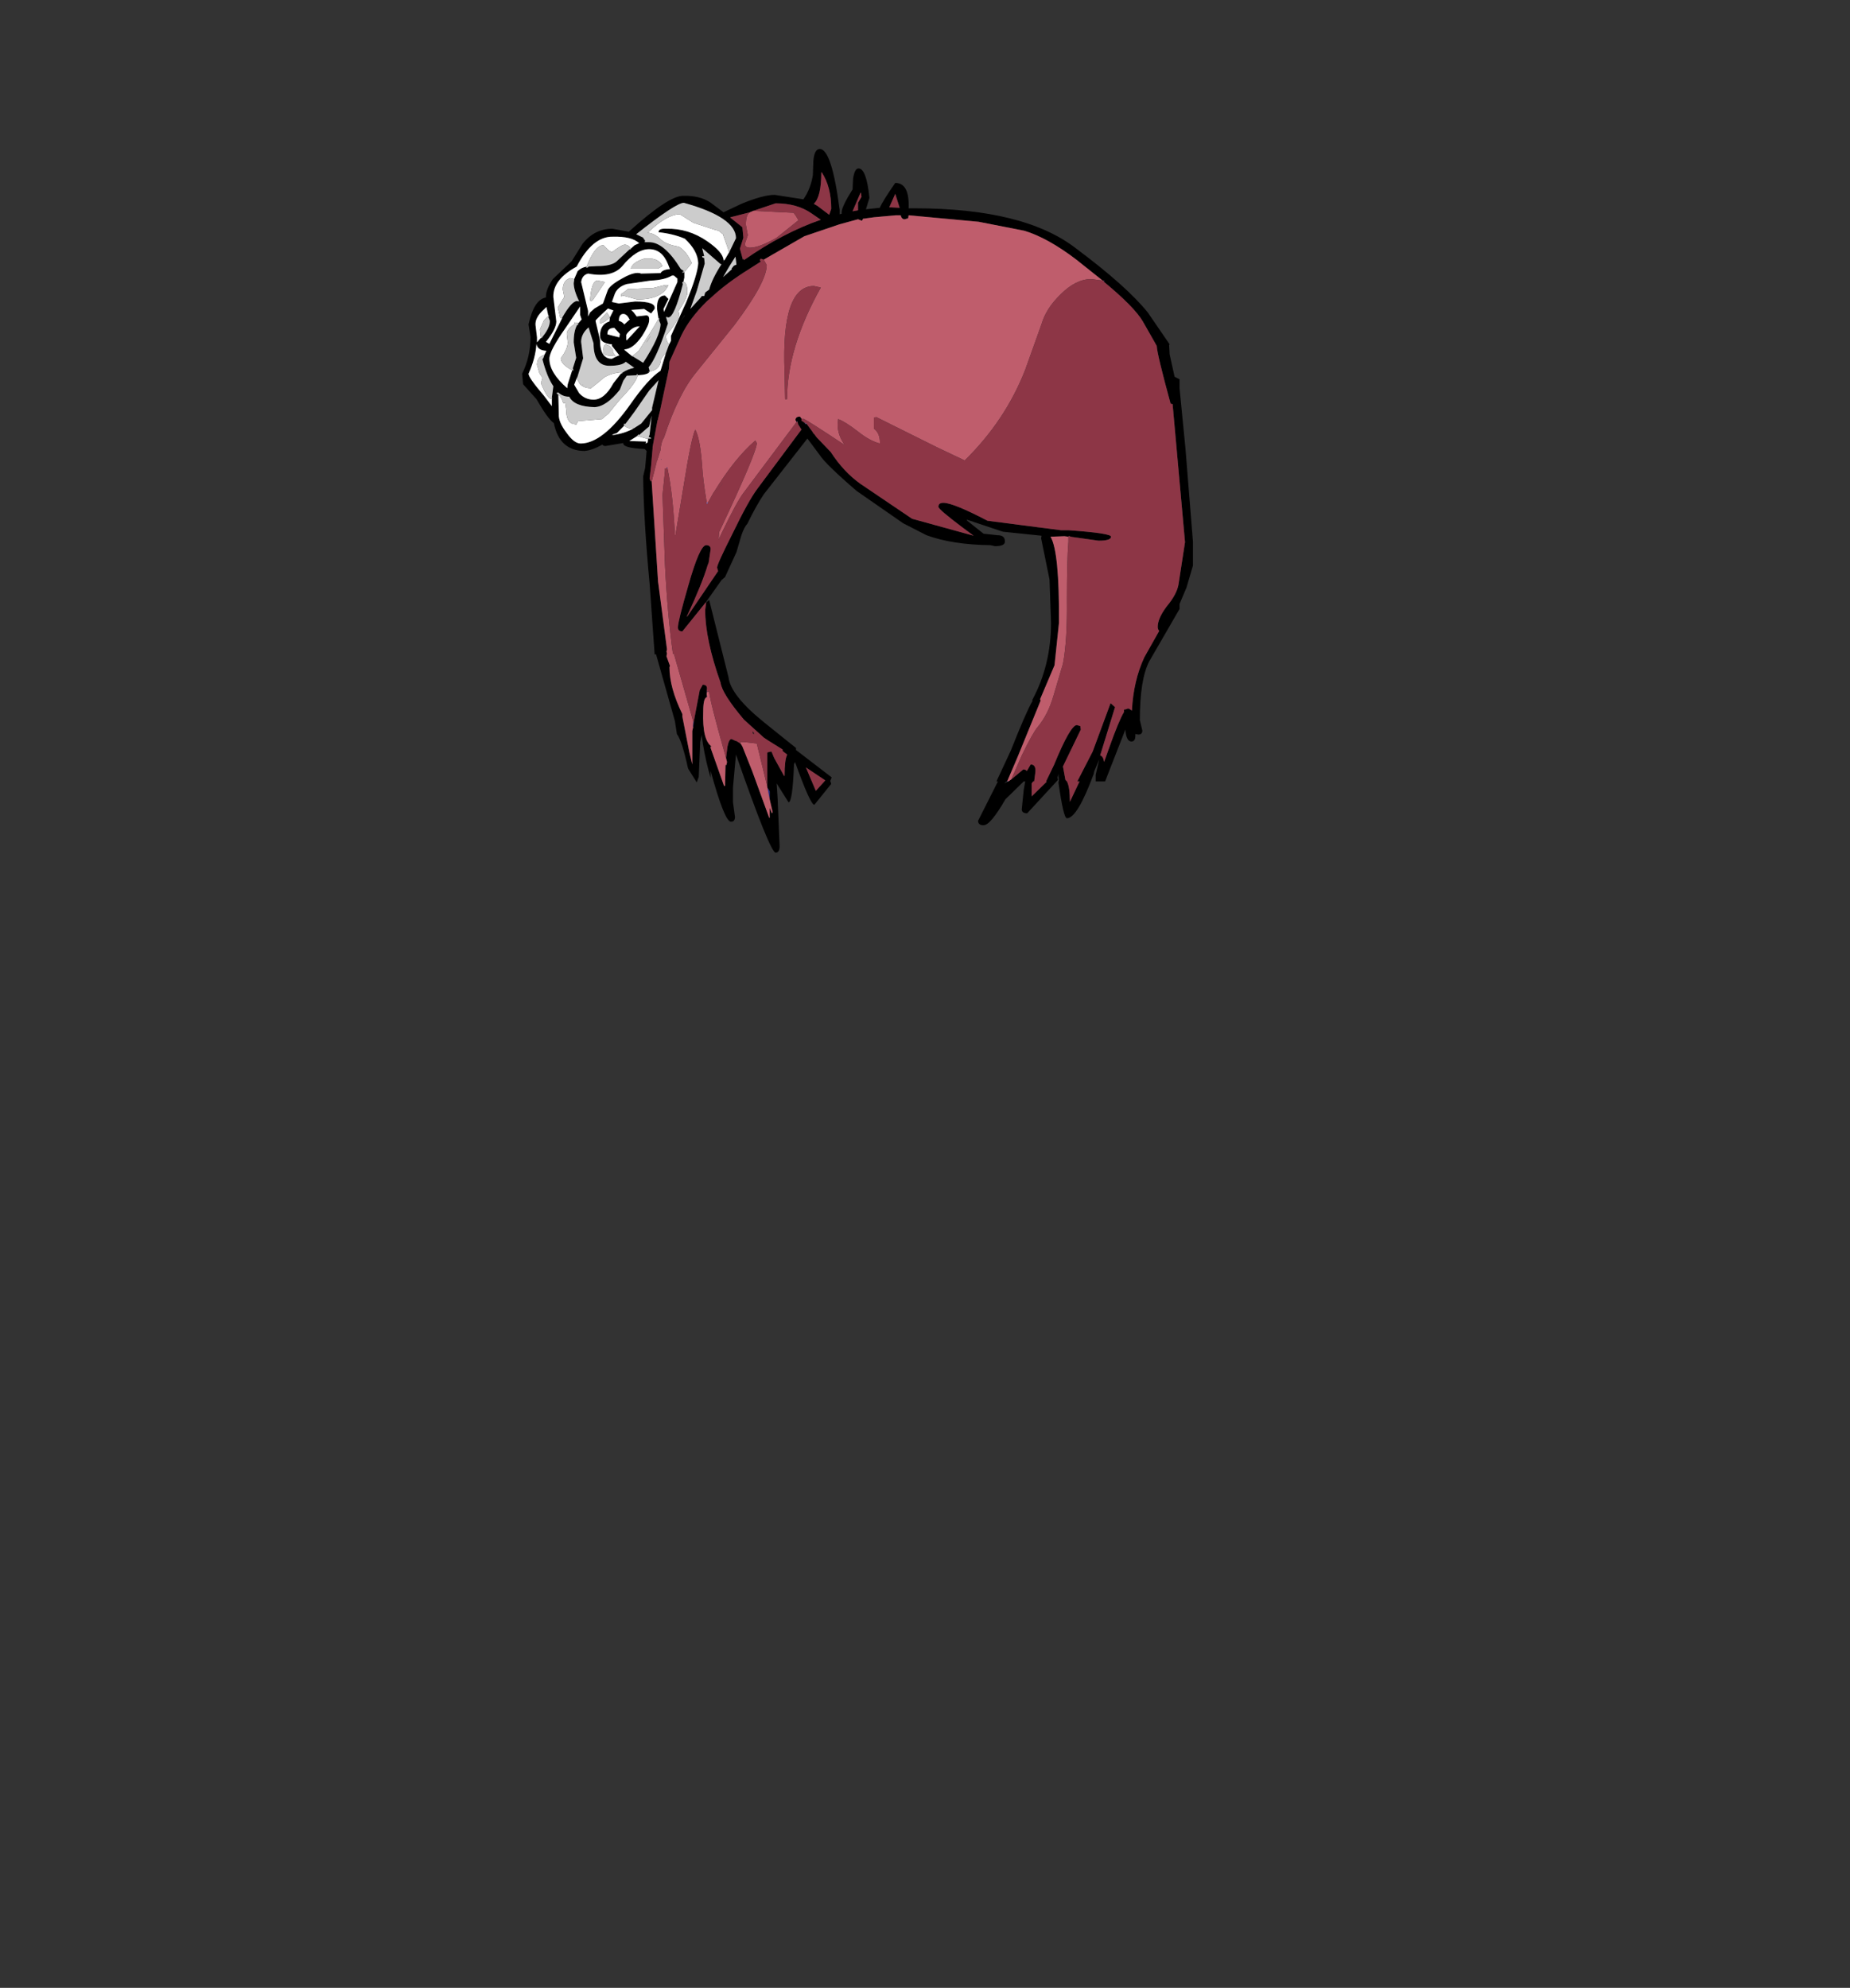 <?xml version="1.0" encoding="UTF-8"?>
<svg xmlns="http://www.w3.org/2000/svg" xmlns:xlink="http://www.w3.org/1999/xlink" width="296px" height="318px" viewBox="0 0 296 318" version="1.1">
<rect x="0" y="0" width="296" height="318" fill="#333333" stroke="none"/>
<g id="surface1">
<path style=" stroke:none;fill-rule:evenodd;fill:rgb(0%,0%,0%);fill-opacity:1;" d="M 116.879 34.758 L 116.879 34.836 L 118.785 36.352 L 118.941 38.027 L 118.387 39.781 L 118.863 41.535 L 119.023 41.375 L 119.023 41.613 C 123.203 38.691 127.305 36.539 131.328 35.156 L 129.82 34.121 C 128.285 33.059 126.379 32.527 124.102 32.527 L 120.531 33.723 L 119.977 33.961 L 116.879 34.758 M 112.988 96.379 L 113.465 95.98 L 116.562 108.34 C 116.773 110.25 118.652 112.645 122.199 115.512 L 126.566 119.02 L 127.277 119.578 L 127.359 119.66 L 127.359 119.977 L 133.074 124.363 L 132.836 124.922 L 132.996 125.398 L 130.297 128.746 C 129.871 128.746 128.84 126.461 127.199 121.891 L 127.039 122.289 C 126.883 126.328 126.59 128.348 126.168 128.348 L 124.262 125.32 L 124.422 127.789 L 124.738 135.363 C 124.738 136.055 124.527 136.398 124.102 136.398 C 123.52 136.398 121.402 131.164 117.754 120.695 L 117.277 125.957 L 117.277 128.348 L 117.594 130.66 C 117.594 131.191 117.383 131.457 116.957 131.457 C 116.27 131.457 115.184 128.746 113.703 123.324 L 113.703 124.68 L 113.703 124.441 L 113.387 123.324 C 112.855 121.305 112.484 119.395 112.273 117.586 L 112.035 118.703 L 111.797 124.281 L 111.48 125.16 L 110.129 123.008 L 110.051 122.77 C 109.418 119.898 108.836 118.117 108.305 117.426 L 107.988 115.355 L 104.969 104.672 L 104.73 104.672 L 104.73 104.512 L 103.938 93.352 C 103.305 86.656 102.961 80.941 102.906 76.211 L 103.223 74.855 L 103.461 72.145 L 103.145 71.828 C 100.867 71.723 99.73 71.43 99.73 70.949 L 99.73 70.871 L 96.871 71.348 C 96.609 71.348 96.449 71.27 96.395 71.109 C 95.285 71.746 94.305 72.094 93.457 72.145 C 90.812 72.094 89.199 70.605 88.617 67.68 C 87.98 67.258 87.055 65.98 85.836 63.855 L 83.695 61.465 L 83.535 59.789 C 84.434 57.984 84.883 56.016 84.883 53.891 L 84.566 51.898 C 85.148 49.238 86.074 47.805 87.348 47.594 L 87.348 47.434 C 87.348 46.688 87.715 45.758 88.457 44.645 L 91.473 41.773 L 93.219 38.984 C 94.492 37.387 96.078 36.59 97.984 36.59 L 100.605 37.07 C 104.891 33.191 107.801 31.277 109.336 31.328 C 111.031 31.277 112.461 31.621 113.625 32.367 L 115.766 33.961 L 118.625 32.605 C 120.953 31.648 122.727 31.172 123.945 31.172 L 128.551 31.887 C 129.344 30.719 129.848 29.418 130.059 27.98 L 130.137 25.75 C 130.242 24.473 130.586 23.836 131.168 23.836 C 132.441 23.836 133.496 27.078 134.344 33.562 L 134.344 34.277 L 134.664 34.199 L 134.664 33.961 C 134.664 33.375 135.246 32.152 136.41 30.293 L 136.488 28.621 C 136.648 27.504 136.938 26.945 137.363 26.945 C 138.207 26.945 138.789 28.512 139.109 31.648 L 138.551 33.48 L 140.777 33.242 C 140.988 32.66 141.809 31.328 143.238 29.258 C 144.77 29.258 145.484 30.613 145.379 33.324 L 146.332 33.324 C 158.082 33.324 166.711 35.477 172.215 39.781 C 177.559 43.766 181.371 47.168 183.645 49.984 L 187.141 55.086 L 187.059 55.164 L 187.141 56.68 L 187.934 60.27 L 188.727 60.668 L 188.727 62.102 L 188.648 61.781 L 188.727 62.102 L 189.68 71.828 L 190.871 86.656 L 190.871 90.48 L 189.84 93.988 L 188.727 96.621 L 188.727 97.418 L 183.883 105.789 C 182.879 107.699 182.375 110.836 182.375 115.195 L 182.773 116.867 C 182.773 117.293 182.562 117.508 182.137 117.508 L 181.66 117.426 L 181.66 117.664 C 181.66 118.305 181.449 118.621 181.027 118.621 C 180.496 118.621 180.18 118.039 180.074 116.867 L 180.074 116.707 L 179.996 116.867 L 176.82 125 L 175.309 125 L 175.309 123.965 L 175.867 121.492 L 175.07 123.406 L 174.992 123.805 C 173.246 128.535 171.816 130.898 170.707 130.898 C 170.336 130.898 169.887 128.984 169.355 125.16 L 169.434 124.84 L 169.355 124.121 L 169.434 123.805 L 169.277 124.121 L 169.195 124.363 L 169.277 124.762 L 164.355 130.102 C 163.773 130.102 163.48 129.891 163.48 129.465 L 163.797 126.355 L 164.035 125 L 163.797 125 L 160.859 127.871 C 159.273 130.633 158.109 132.016 157.367 132.016 C 156.785 132.016 156.496 131.777 156.496 131.297 L 159.672 125 L 159.434 125 L 161.734 120.059 C 163.375 115.91 164.539 113.254 165.227 112.086 L 165.148 112.004 C 167.16 108.285 168.164 104.168 168.164 99.648 L 167.926 92.715 L 166.578 86.098 L 166.656 85.699 L 160.465 85.059 L 154.75 83.148 L 154.668 83.227 L 157.367 85.379 L 159.59 85.617 C 160.387 85.617 160.781 85.938 160.781 86.574 L 160.781 86.656 C 160.781 87.133 160.254 87.371 159.195 87.371 L 158.48 87.211 C 154.402 87.16 150.992 86.629 148.238 85.617 L 144.508 83.707 L 137.043 78.523 C 133.711 75.652 131.727 73.715 131.09 72.703 L 129.184 70.152 L 122.199 79.082 C 121.352 80.355 120.477 81.926 119.578 83.785 C 119.262 84.105 118.941 84.715 118.625 85.617 L 117.832 88.328 L 116.004 92.316 L 115.531 92.715 L 115.449 92.793 L 112.91 96.379 L 109.18 101.004 C 108.703 101.004 108.465 100.793 108.465 100.367 C 108.465 99.73 109.02 97.496 110.129 93.672 C 111.348 89.367 112.301 87.211 112.988 87.211 C 113.465 87.211 113.703 87.426 113.703 87.852 L 113.387 90.004 L 113.227 90.402 C 112.645 92.367 111.535 95.105 109.895 98.613 L 109.895 98.691 L 109.973 98.613 L 114.895 91.359 L 114.734 90.801 C 114.734 90.43 115.555 88.621 117.195 85.379 C 118.891 81.871 120.215 79.48 121.168 78.203 L 128.23 68.719 L 127.676 67.84 L 127.676 67.762 L 127.598 67.441 L 127.516 67.363 L 127.438 67.523 L 127.277 67.203 C 127.277 66.832 127.516 66.645 127.992 66.645 L 128.312 67.043 L 128.23 67.043 L 128.23 67.281 L 128.707 67.602 L 128.945 67.84 L 129.027 67.762 L 129.977 69.035 L 130.215 69.434 L 130.215 69.355 L 130.691 69.992 L 132.914 72.305 C 134.293 74.43 135.879 76.133 137.68 77.406 L 145.938 82.988 L 155.781 85.699 L 153.953 84.344 C 151.414 82.43 150.145 81.34 150.145 81.074 C 150.145 80.648 150.406 80.438 150.938 80.438 C 151.996 80.438 154.352 81.395 158.004 83.305 L 169.754 84.82 L 170.945 84.82 C 175.496 85.141 177.77 85.484 177.77 85.859 C 177.77 86.281 177.109 86.496 175.785 86.496 L 171.262 85.859 L 171.184 85.777 L 170.945 85.777 L 170.945 85.859 L 170.309 85.777 L 168.086 85.859 C 169.039 87.453 169.488 92.051 169.434 99.648 L 168.723 106.426 L 166.418 111.848 L 166.496 112.086 L 162.848 121.016 L 161.18 124.922 L 161.098 125 L 161.02 125 L 160.703 125.32 L 161.336 125 L 161.812 124.68 L 163.719 123.086 C 163.984 123.086 164.168 123.168 164.273 123.324 L 164.355 123.246 L 164.91 122.289 C 165.547 122.289 165.785 122.793 165.625 123.805 L 165.465 125 L 165.309 125 L 165.07 125.32 L 165.07 127.391 L 167.449 125.078 L 167.531 125 L 167.371 125 L 168.641 122.367 C 170.387 118.117 171.605 115.992 172.293 115.992 L 172.848 116.152 L 172.93 116.707 L 170.07 122.609 L 170.469 124.762 L 170.707 125 C 171.023 125.586 171.184 126.676 171.184 128.27 L 172.691 125.078 L 172.77 125 L 172.371 125 L 174.832 120.215 L 177.691 112.484 L 178.406 113.121 L 176.023 120.855 C 176.344 120.906 176.555 121.254 176.66 121.891 L 177.453 119.66 C 178.512 116.684 179.305 114.77 179.836 113.918 L 179.836 113.52 L 180.234 113.441 L 180.391 113.359 L 180.629 113.359 L 181.105 113.68 C 181.266 110.492 181.926 107.648 183.09 105.148 L 185.473 100.926 C 185.312 100.766 185.234 100.551 185.234 100.285 C 185.234 99.383 185.711 98.293 186.664 97.02 C 187.773 95.691 188.41 94.492 188.57 93.43 L 189.602 86.734 L 187.617 64.652 L 187.297 64.574 C 185.871 59.363 185.129 56.281 185.074 55.324 L 182.852 51.418 C 181.953 49.879 179.863 47.75 176.582 45.043 L 176.738 44.883 L 176.422 44.883 L 172.215 41.535 C 169.145 39.195 166.367 37.652 163.879 36.91 L 156.574 35.477 L 145.379 34.438 L 145.301 34.918 L 144.746 35.078 C 144.426 35.078 144.215 34.863 144.109 34.438 L 143.316 34.438 L 139.824 34.758 L 138.078 34.996 L 137.918 35.316 L 137.281 35.078 L 134.344 35.875 L 128.707 37.785 L 122.199 41.535 L 121.723 41.375 L 121.562 41.613 L 121.723 41.852 L 119.977 42.969 C 117.488 44.512 115.398 46.078 113.703 47.672 L 113.148 48.152 C 111.297 49.957 109.918 51.789 109.02 53.652 L 107.113 57.875 L 107.035 58.992 L 105.605 65.688 L 105.289 66.965 L 105.289 67.125 L 105.207 67.203 L 104.414 71.508 L 104.414 71.746 L 104.176 74.457 L 103.938 76.531 L 104.098 77.008 L 104.258 76.93 L 105.289 93.031 L 106.719 103.875 L 106.637 104.273 L 106.719 104.512 L 106.637 104.988 L 107.191 106.504 L 107.113 106.742 C 107.113 108.922 107.801 111.422 109.18 114.238 L 109.18 114.637 L 110.289 120.297 L 110.766 122.289 L 110.766 116.949 L 110.926 116.23 L 111.004 115.434 L 111.957 110.41 L 112.434 109.535 C 113.016 109.535 113.227 109.852 113.066 110.492 L 113.066 111.527 C 112.699 111.633 112.512 112.402 112.512 113.84 C 112.406 116.867 112.855 118.727 113.863 119.418 L 113.703 119.418 L 113.703 119.66 L 115.848 125.719 L 116.004 125.719 L 116.086 122.367 L 116.242 122.367 L 116.324 121.891 L 116.164 121.254 L 116.402 119.418 C 116.562 118.621 116.773 118.223 117.039 118.223 L 117.754 118.543 L 117.832 118.543 L 118.465 118.941 L 118.547 119.02 L 118.785 119.418 L 120.371 123.406 L 123.07 130.82 L 123.152 130.82 L 123.152 129.227 L 123.469 130.023 L 123.469 130.102 L 123.629 129.941 L 123.152 127.871 L 123.152 126.594 L 122.754 125.957 L 122.754 120.375 L 123.391 120.215 L 123.469 120.297 L 123.867 121.254 L 125.453 124.121 L 125.531 124.121 C 125.531 122.422 125.664 121.305 125.93 120.773 L 125.93 120.695 L 125.215 120.137 L 125.215 119.898 L 122.914 118.461 L 122.438 118.145 L 122.199 117.984 L 119.023 115.113 C 116.695 112.352 115.449 110.383 115.293 109.215 C 113.652 104.59 112.828 100.711 112.828 97.578 L 112.988 96.379 M 109.496 43.527 L 109.496 44.402 L 109.336 45.121 L 109.18 45.121 L 109.18 45.281 L 109.258 45.441 C 108.359 48.949 107.59 50.727 106.957 50.781 L 106.559 50.703 L 106.875 51.738 C 105.66 55.457 104.625 57.797 103.781 58.754 L 103.938 59.312 L 103.938 59.391 L 103.859 59.391 L 103.938 59.391 L 103.621 59.629 L 103.938 59.469 C 103.781 59.789 103.145 59.977 102.031 60.027 L 102.031 59.871 L 101.875 59.871 L 101.875 60.027 L 100.285 60.109 L 99.73 60.906 L 99.176 62.34 C 97.746 64.148 96.395 65.078 95.125 65.129 C 92.957 65.078 91.605 64.52 91.078 63.457 L 90.996 63.457 C 90.363 63.457 89.781 63.219 89.25 62.738 L 89.25 62.898 L 89.172 62.82 L 89.094 62.82 L 89.094 62.977 L 89.332 63.137 L 89.41 66.246 C 89.355 67.098 89.781 68.105 90.68 69.277 C 91.473 70.391 92.215 70.949 92.902 70.949 C 95.23 70.949 97.852 68.902 100.762 64.812 C 102.723 61.996 104.363 60.16 105.684 59.312 L 106.559 56.441 L 107.035 55.164 L 107.352 54.527 L 107.352 53.73 L 109.812 48.309 C 111.031 45.332 111.664 43.262 111.719 42.09 C 111.664 40.762 110.949 39.461 109.574 38.184 C 108.305 37.652 106.902 37.309 105.367 37.148 C 105.367 36.723 105.789 36.539 106.637 36.59 C 108.965 36.539 111.137 37.203 113.148 38.586 C 114.84 39.754 115.715 40.762 115.766 41.613 L 115.688 41.934 L 115.926 41.613 L 116.719 40.258 L 117.754 38.105 C 117.754 35.875 114.973 33.988 109.418 32.445 C 108.57 32.445 106.027 34.121 101.793 37.469 L 102.746 37.945 L 102.828 37.945 L 103.223 38.504 L 103.145 38.742 L 103.781 38.742 C 105.422 38.691 107.141 40.125 108.941 43.047 L 109.418 43.367 L 109.098 43.605 L 109.336 43.605 L 109.496 43.527 M 131.488 27.582 L 131.406 27.504 L 131.406 27.582 C 131.406 30.188 131.012 31.859 130.215 32.605 L 130.773 32.926 L 132.676 34.359 L 132.996 33.402 C 132.996 31.062 132.492 29.125 131.488 27.582 M 137.758 30.852 L 137.68 30.773 L 137.68 30.852 L 136.41 33.801 L 137.281 33.641 L 137.281 32.445 L 137.84 31.488 L 137.758 30.852 M 143.238 31.012 L 142.285 33.164 L 142.523 33.164 L 143.949 33.242 L 143.238 31.012 M 115.449 42.25 L 115.531 42.25 L 115.293 42.25 L 112.355 39.699 L 112.672 40.977 L 112.355 40.977 L 112.355 41.137 L 112.672 41.293 L 112.75 42.172 L 111.48 46.555 L 110.449 49.426 L 112.195 47.512 L 112.195 47.434 L 112.355 47.352 L 112.273 47.352 L 112.672 47.352 L 112.828 46.797 L 113.465 46.316 C 113.781 45.148 114.445 43.793 115.449 42.25 M 117.039 42.969 L 117.434 42.492 L 117.832 42.332 L 117.672 41.055 L 116.719 42.57 L 115.688 44.324 L 117.117 43.047 L 117.039 42.969 M 105.367 51.02 L 105.129 49.426 C 105.078 47.992 105.5 47.273 106.398 47.273 L 106.957 47.832 L 106.16 49.426 L 106.242 49.902 L 108.383 45.121 L 108.383 44.562 L 107.828 44.086 L 107.512 44.086 C 106.719 44.562 105.578 44.828 104.098 44.883 L 100.285 45.441 C 99.227 45.758 98.566 46.344 98.301 47.195 L 97.906 48.309 L 99.016 48.551 L 101.637 48.23 C 103.91 48.23 104.945 48.629 104.73 49.426 L 104.176 50.145 L 103.066 49.426 L 101 49.586 L 101.398 49.984 L 101.875 50.621 L 103.305 50.461 C 103.727 50.41 103.91 50.676 103.859 51.258 C 103.859 51.738 103.488 52.562 102.746 53.73 C 101.793 55.113 100.867 55.828 99.969 55.883 L 99.809 55.883 L 99.891 55.965 L 101.16 57 L 101.082 57 L 101.238 57 L 102.906 58.035 C 104.758 55.164 105.684 53.094 105.684 51.816 L 105.445 51.258 L 105.527 50.859 L 105.367 51.02 M 106.875 42.25 C 106.242 40.656 105.234 39.859 103.859 39.859 C 102.484 39.859 101.055 40.762 99.57 42.57 C 98.461 43.844 96.633 44.246 94.094 43.766 C 93.457 43.926 93.09 44.379 92.984 45.121 L 94.094 49.746 L 94.094 50.621 L 94.41 49.984 L 95.125 49.348 L 96.477 48.551 L 97.191 46.555 C 97.348 45.973 98.168 45.281 99.652 44.484 C 100.973 43.738 101.953 43.5 102.59 43.766 L 105.684 43.688 C 105.898 43.312 106.398 43.102 107.191 43.047 L 106.875 42.25 M 109.496 50.461 L 108.859 51.418 L 109.574 50.461 L 109.496 50.461 M 132.043 124.84 L 128.945 122.77 L 130.535 126.516 L 132.043 124.84 M 120.453 117.348 L 120.453 116.949 L 120.691 117.426 L 120.453 117.348 M 93.855 42.648 L 93.777 42.809 L 94.016 42.809 L 94.094 42.73 L 94.172 42.648 L 95.523 42.57 C 97.004 42.57 98.035 42.332 98.621 41.852 L 100.762 39.859 L 100.762 39.938 L 100.922 39.859 L 100.922 39.781 L 101.555 39.223 L 102.27 38.902 C 101.477 38.16 100.074 37.812 98.062 37.867 C 95.895 37.812 93.961 39.406 92.27 42.648 C 89.727 44.031 88.484 45.652 88.535 47.512 L 89.012 51.418 C 89.012 52.215 88.457 53.305 87.348 54.688 L 87.902 55.008 L 89.965 50.859 L 89.965 50.781 C 90.973 49.027 91.766 48.152 92.348 48.152 L 92.664 48.23 C 92.082 47.008 91.793 46.023 91.793 45.281 L 91.871 44.801 L 91.871 44.645 L 92.426 43.367 C 92.797 42.996 93.273 42.758 93.855 42.648 M 92.508 51.738 L 93.062 51.102 L 92.824 50.383 L 92.824 49.027 L 90.441 52.535 C 88.75 54.926 87.902 56.547 87.902 57.398 C 87.902 58.887 88.855 60.453 90.758 62.102 L 90.84 61.465 L 91.555 59.23 L 91.711 59.312 L 91.711 58.992 L 91.633 58.992 L 92.188 57.238 L 91.793 54.766 C 91.793 53.543 91.977 52.613 92.348 51.977 L 92.508 51.977 L 92.508 51.898 L 92.426 51.816 L 92.508 51.738 M 97.586 50.781 L 98.145 49.664 L 97.27 49.348 L 96.078 50.461 L 95.363 51.18 L 95.285 51.34 L 96 54.367 C 96 56.387 96.633 57.398 97.906 57.398 C 98.383 57.133 98.777 56.945 99.094 56.84 L 97.906 55.324 L 97.906 55.086 C 96.633 54.98 96 54.527 96 53.73 C 96 52.508 96.504 51.738 97.508 51.418 L 97.586 50.781 M 99.57 59.629 C 100.102 59.258 100.734 58.992 101.477 58.832 L 100.129 57.875 C 99.703 58.301 98.832 58.516 97.508 58.516 C 95.812 58.516 94.969 57.316 94.969 54.926 L 94.172 52.375 C 93.379 53.066 92.984 53.836 92.984 54.688 L 93.301 57.316 L 92.348 60.426 L 92.27 60.426 L 92.27 60.508 L 91.871 61.543 L 92.664 62.898 C 93.301 63.59 94.066 63.934 94.969 63.934 C 96.133 63.934 97.191 63.059 98.145 61.305 L 99.332 59.789 L 99.57 59.711 L 99.57 59.629 M 99.891 51.898 L 100.762 51.102 L 100.684 51.02 C 100.418 50.488 100.102 50.223 99.73 50.223 C 99.254 50.223 99.016 50.594 99.016 51.34 C 99.332 51.391 99.625 51.578 99.891 51.898 M 99.016 55.086 L 98.938 55.086 L 99.016 55.164 L 99.016 55.086 M 99.176 53.41 L 98.301 52.457 C 97.508 52.457 97.137 52.801 97.191 53.492 L 99.094 53.969 L 99.176 53.41 M 102.27 52.215 C 101.582 52.215 100.922 52.613 100.285 53.41 L 100.285 53.492 L 100.207 53.492 L 100.207 54.367 L 100.285 54.449 L 102.352 52.215 L 102.43 52.137 L 102.27 52.215 M 86.551 54.051 L 86.711 54.051 L 86.789 53.891 C 87.582 52.934 87.98 52.082 87.98 51.34 L 87.742 50.703 L 87.902 50.461 L 87.742 50.543 L 87.426 49.105 L 87.027 49.504 C 86.074 50.355 85.625 51.18 85.68 51.977 L 85.918 53.969 L 85.918 54.766 L 86.551 54.051 M 87.109 56.762 L 87.426 56.121 C 86.473 56.07 85.941 55.695 85.836 55.008 C 85.73 56.547 85.309 58.141 84.566 59.789 C 84.566 60.215 85.387 61.383 87.027 63.297 L 88.297 64.973 L 88.297 63.773 L 88.379 63.695 L 88.297 63.617 L 88.535 61.781 C 87.848 60.773 87.266 59.336 86.789 57.477 L 86.949 57.238 L 87.109 56.762 M 101.477 68.48 L 102.59 67.762 L 104.336 65.609 L 104.336 65.211 L 105.367 60.824 L 103.859 62.5 L 101.477 65.93 L 100.047 67.84 L 99.891 67.762 L 99.809 68 L 99.891 68.082 L 98.699 69.277 L 97.984 69.516 L 97.824 69.676 L 98.062 69.594 C 99.332 69.434 100.473 69.062 101.477 68.48 M 103.699 70.152 L 104.176 70.152 L 104.098 69.992 L 103.781 69.914 L 103.938 69.516 L 104.258 66.484 L 103.859 68.238 L 103.461 68.559 L 102.27 69.594 L 102.113 69.516 L 101.953 69.754 L 100.684 70.551 L 103.383 70.633 L 103.305 70.949 L 103.621 70.789 L 103.699 70.152 "/>
<path style=" stroke:none;fill-rule:evenodd;fill:rgb(18.824%,18.824%,54.902%);fill-opacity:1;" d="M 122.754 125.957 L 123.152 126.594 L 123.152 127.871 L 122.754 125.875 L 122.754 125.957 M 113.066 111.527 L 113.066 111.129 L 113.148 111.449 L 113.066 111.527 M 113.066 110.891 L 113.066 110.492 L 113.148 110.648 L 113.066 110.891 M 111.004 115.434 L 110.926 116.23 L 110.844 116.309 L 110.926 115.434 L 111.004 115.434 M 176.582 44.883 L 176.738 44.883 L 176.582 45.043 L 176.582 44.883 M 127.438 67.523 L 127.516 67.363 L 127.598 67.441 L 127.438 67.523 M 105.766 73.582 L 105.766 73.422 L 105.844 73.422 L 105.766 73.582 M 106.797 74.938 L 106.637 74.938 L 106.797 74.695 L 106.797 74.938 "/>
<path style=" stroke:none;fill-rule:evenodd;fill:rgb(100%,100%,100%);fill-opacity:1;" d="M 109.496 43.527 L 110.688 42.09 C 110.156 40.871 109.469 39.992 108.621 39.461 C 107.301 39.25 106.348 38.875 105.766 38.344 C 105.078 37.652 104.363 37.281 103.621 37.23 C 105.684 35.262 107.406 34.277 108.781 34.277 L 110.926 35.633 L 114.34 36.75 L 114.973 36.91 L 115.766 37.547 L 115.688 37.547 L 116.48 39.781 L 116.562 40.258 L 116.719 40.258 L 115.926 41.613 L 115.766 41.613 C 115.715 40.762 114.84 39.754 113.148 38.586 C 111.137 37.203 108.965 36.539 106.637 36.59 C 105.789 36.539 105.367 36.723 105.367 37.148 C 106.902 37.309 108.305 37.652 109.574 38.184 C 110.949 39.461 111.664 40.762 111.719 42.09 C 111.664 43.262 111.031 45.332 109.812 48.309 L 107.352 53.73 L 107.352 54.527 L 107.035 55.164 L 107.035 55.086 L 106.719 54.609 L 106.719 54.527 L 106.48 53.809 C 107.906 52.059 108.621 50.969 108.621 50.543 L 108.621 50.305 L 108.703 49.984 L 108.543 49.984 L 108.465 49.902 C 109.469 48.418 109.973 47.379 109.973 46.797 C 109.973 45.68 109.762 45.121 109.336 45.121 L 109.496 44.402 L 109.496 43.527 M 106.957 45.598 L 106.398 45.598 L 104.492 46.078 L 100.445 46.238 C 99.914 46.715 99.547 46.98 99.332 47.035 L 99.414 47.434 L 99.652 47.273 L 101.953 47.91 C 104.602 47.91 106.266 47.141 106.957 45.598 M 99.969 55.883 C 100.867 55.828 101.793 55.113 102.746 53.73 C 103.488 52.562 103.859 51.738 103.859 51.258 C 103.91 50.676 103.727 50.41 103.305 50.461 L 101.875 50.621 L 101.398 49.984 L 101 49.586 L 103.066 49.426 L 104.176 50.145 L 104.73 49.426 C 104.945 48.629 103.91 48.23 101.637 48.23 L 99.016 48.551 L 97.906 48.309 L 98.301 47.195 C 98.566 46.344 99.227 45.758 100.285 45.441 L 104.098 44.883 C 105.578 44.828 106.719 44.562 107.512 44.086 L 107.828 44.086 L 108.383 44.562 L 108.383 45.121 L 106.242 49.902 L 106.16 49.426 L 106.957 47.832 L 106.398 47.273 C 105.5 47.273 105.078 47.992 105.129 49.426 L 105.367 51.02 L 104.574 52.375 L 102.191 56.121 L 101.16 57 L 99.891 55.965 L 99.969 55.883 M 105.289 42.969 L 106.004 42.57 C 105.578 41.773 104.918 41.375 104.02 41.375 L 103.066 41.375 C 101.848 41.746 101.133 42.277 100.922 42.969 L 105.289 42.969 M 106.875 42.25 L 107.191 43.047 C 106.398 43.102 105.898 43.312 105.684 43.688 L 102.59 43.766 C 101.953 43.5 100.973 43.738 99.652 44.484 C 98.168 45.281 97.348 45.973 97.191 46.555 L 96.477 48.551 L 95.125 49.348 L 94.41 49.984 L 94.094 50.621 L 94.094 49.746 L 92.984 45.121 C 93.09 44.379 93.457 43.926 94.094 43.766 C 96.633 44.246 98.461 43.844 99.57 42.57 C 101.055 40.762 102.484 39.859 103.859 39.859 C 105.234 39.859 106.242 40.656 106.875 42.25 M 103.938 59.469 L 104.098 59.391 C 105.102 59.23 105.66 58.594 105.766 57.477 L 105.766 57.398 L 106.559 56.441 L 105.684 59.312 C 104.363 60.16 102.723 61.996 100.762 64.812 C 97.852 68.902 95.23 70.949 92.902 70.949 C 92.215 70.949 91.473 70.391 90.68 69.277 C 89.781 68.105 89.355 67.098 89.41 66.246 L 89.332 63.137 C 89.699 63.402 89.965 63.855 90.125 64.492 L 90.441 64.492 L 90.441 64.414 L 90.602 65.609 C 90.602 66.777 90.918 67.496 91.555 67.762 L 91.473 67.84 L 91.793 67.84 L 92.27 67.922 L 92.188 67.762 L 92.27 67.762 L 92.508 67.363 L 96.316 67.043 L 97.348 66.168 L 99.176 63.934 C 100.973 62.074 101.926 60.773 102.031 60.027 C 103.145 59.977 103.781 59.789 103.938 59.469 M 106.875 55.246 L 106.875 55.164 L 106.875 55.246 M 106.637 45.84 L 106.559 45.918 L 106.398 45.84 L 106.637 45.84 M 93.855 42.648 C 93.273 42.758 92.797 42.996 92.426 43.367 L 91.871 44.645 L 91.234 44.484 C 90.441 44.75 90.047 45.359 90.047 46.316 L 90.285 47.512 L 89.25 49.188 L 89.648 50.859 L 89.965 50.859 L 87.902 55.008 L 87.348 54.688 C 88.457 53.305 89.012 52.215 89.012 51.418 L 88.535 47.512 C 88.484 45.652 89.727 44.031 92.27 42.648 C 93.961 39.406 95.895 37.812 98.062 37.867 C 100.074 37.812 101.477 38.16 102.27 38.902 L 101.555 39.223 L 100.922 39.781 C 100.656 39.355 100.34 39.141 99.969 39.141 C 99.652 39.141 98.965 39.539 97.906 40.34 L 97.43 40.098 L 96.555 39.223 C 95.656 39.223 94.754 40.363 93.855 42.648 M 91.555 59.23 L 90.84 61.465 L 90.758 62.102 C 88.855 60.453 87.902 58.887 87.902 57.398 C 87.902 56.547 88.75 54.926 90.441 52.535 L 92.824 49.027 L 92.824 50.383 L 93.062 51.102 L 92.508 51.738 L 92.27 51.578 L 92.188 51.656 L 91.949 51.578 L 91.871 51.816 L 91.949 51.816 C 91.105 52.402 90.68 52.934 90.68 53.41 L 90.84 54.766 C 90.84 55.457 90.469 56.309 89.727 57.316 C 89.727 57.957 90.336 58.594 91.555 59.23 M 94.41 47.992 L 94.492 48.152 L 94.809 48.07 L 96.793 45.121 L 95.602 44.883 C 94.969 44.883 94.57 45.918 94.41 47.992 M 97.586 50.781 L 97.508 51.418 C 96.504 51.738 96 52.508 96 53.73 C 96 54.527 96.633 54.98 97.906 55.086 L 97.906 55.324 L 99.094 56.84 C 98.777 56.945 98.383 57.133 97.906 57.398 C 96.633 57.398 96 56.387 96 54.367 L 95.285 51.34 L 95.363 51.18 L 96.078 50.461 L 97.27 49.348 L 98.145 49.664 L 97.586 50.781 L 97.109 49.984 L 96 51.18 L 96 51.738 C 96.527 51.633 97.059 51.312 97.586 50.781 M 92.27 60.508 L 92.746 61.383 C 93.168 61.863 93.777 62.102 94.57 62.102 L 94.969 61.781 L 95.762 61.145 L 95.684 61.223 L 96.316 60.668 C 96.953 60.082 97.957 59.711 99.332 59.551 L 99.332 59.789 L 98.145 61.305 C 97.191 63.059 96.133 63.934 94.969 63.934 C 94.066 63.934 93.301 63.59 92.664 62.898 L 91.871 61.543 L 92.27 60.508 M 99.57 59.629 L 99.57 59.551 L 99.57 59.629 M 99.891 51.898 C 99.625 51.578 99.332 51.391 99.016 51.34 C 99.016 50.594 99.254 50.223 99.73 50.223 C 100.102 50.223 100.418 50.488 100.684 51.02 L 100.762 51.102 L 99.891 51.898 M 97.191 55.246 L 97.031 55.086 C 96.715 55.086 96.555 55.352 96.555 55.883 C 96.289 56.574 96.742 56.918 97.906 56.918 L 98.301 56.84 L 98.461 57 L 98.461 56.918 L 98.062 56.363 L 98.062 55.965 C 97.746 55.484 97.48 55.246 97.27 55.246 L 97.191 55.246 M 102.352 52.215 L 100.285 54.449 L 100.207 54.367 L 100.207 53.492 L 100.285 53.492 L 100.285 53.41 C 100.922 52.613 101.582 52.215 102.27 52.215 L 102.352 52.215 M 99.176 53.41 L 99.094 53.969 L 97.191 53.492 C 97.137 52.801 97.508 52.457 98.301 52.457 L 99.176 53.41 M 103.461 54.688 L 104.098 53.73 L 104.02 53.891 L 103.461 54.766 L 103.461 54.688 M 86.551 54.051 L 85.918 54.766 L 85.918 53.969 L 85.68 51.977 C 85.625 51.18 86.074 50.355 87.027 49.504 L 87.426 49.105 L 87.742 50.543 L 87.027 51.258 L 86.395 52.695 L 86.551 54.051 M 88.297 63.773 L 88.297 64.973 L 87.027 63.297 C 85.387 61.383 84.566 60.215 84.566 59.789 C 85.309 58.141 85.73 56.547 85.836 55.008 C 85.941 55.695 86.473 56.07 87.426 56.121 L 87.109 56.762 C 86.312 56.973 85.918 57.504 85.918 58.355 L 86.312 59.711 L 86.789 60.426 L 86.551 61.305 C 87.238 62.953 87.77 63.773 88.141 63.773 L 88.297 63.773 M 93.301 61.621 L 93.219 61.543 L 93.301 61.543 L 93.301 61.621 M 99.891 68.082 C 100.207 68.398 100.629 68.559 101.16 68.559 L 101.477 68.48 C 100.473 69.062 99.332 69.434 98.062 69.594 L 97.984 69.516 L 98.699 69.277 L 99.891 68.082 M 103.699 70.152 L 103.621 70.789 L 103.305 70.949 L 103.383 70.633 L 100.684 70.551 L 101.953 69.754 L 103.383 70.152 L 103.699 70.152 "/>
<path style=" stroke:none;fill-rule:evenodd;fill:rgb(80%,80%,80%);fill-opacity:1;" d="M 116.719 40.258 L 116.562 40.258 L 116.48 39.781 L 115.688 37.547 L 115.766 37.547 L 114.973 36.91 L 114.34 36.75 L 110.926 35.633 L 108.781 34.277 C 107.406 34.277 105.684 35.262 103.621 37.23 C 104.363 37.281 105.078 37.652 105.766 38.344 C 106.348 38.875 107.301 39.25 108.621 39.461 C 109.469 39.992 110.156 40.871 110.688 42.09 L 109.496 43.527 L 109.336 43.605 L 109.098 43.605 L 109.418 43.367 L 108.941 43.047 C 107.141 40.125 105.422 38.691 103.781 38.742 L 103.145 38.742 L 103.223 38.504 L 102.828 37.945 L 102.746 37.945 L 101.793 37.469 C 106.027 34.121 108.57 32.445 109.418 32.445 C 114.973 33.988 117.754 35.875 117.754 38.105 L 116.719 40.258 M 109.336 45.121 C 109.762 45.121 109.973 45.68 109.973 46.797 C 109.973 47.379 109.469 48.418 108.465 49.902 L 108.543 49.984 L 108.703 49.984 L 108.621 50.305 L 108.621 50.543 C 108.621 50.969 107.906 52.059 106.48 53.809 L 106.719 54.527 L 106.719 54.609 L 107.035 55.086 L 107.035 55.164 L 106.559 56.441 L 105.766 57.398 L 105.766 57.477 C 105.66 58.594 105.102 59.23 104.098 59.391 L 103.938 59.469 L 103.621 59.629 L 103.938 59.391 L 103.859 59.391 L 103.938 59.391 L 103.938 59.312 L 103.781 58.754 C 104.625 57.797 105.66 55.457 106.875 51.738 L 106.559 50.703 L 106.957 50.781 C 107.59 50.727 108.359 48.949 109.258 45.441 L 109.18 45.281 L 109.18 45.121 L 109.336 45.121 M 115.449 42.25 C 114.445 43.793 113.781 45.148 113.465 46.316 L 112.828 46.797 L 112.672 47.352 L 112.273 47.352 L 112.355 47.352 L 112.195 47.434 L 112.195 47.512 L 110.449 49.426 L 111.48 46.555 L 112.75 42.172 L 112.672 41.293 L 112.355 41.137 L 112.355 40.977 L 112.672 40.977 L 112.355 39.699 L 115.293 42.25 L 115.449 42.25 M 117.039 42.969 L 117.117 43.047 L 115.688 44.324 L 116.719 42.57 L 117.672 41.055 L 117.832 42.332 L 117.434 42.492 L 117.039 42.969 M 106.957 45.598 C 106.266 47.141 104.602 47.91 101.953 47.91 L 99.652 47.273 L 99.414 47.434 L 99.332 47.035 C 99.547 46.98 99.914 46.715 100.445 46.238 L 104.492 46.078 L 106.398 45.598 L 106.957 45.598 M 101.16 57 L 102.191 56.121 L 104.574 52.375 L 105.367 51.02 L 105.527 50.859 L 105.445 51.258 L 105.684 51.816 C 105.684 53.094 104.758 55.164 102.906 58.035 L 101.238 57 L 101.082 57 L 101.16 57 M 105.289 42.969 L 100.922 42.969 C 101.133 42.277 101.848 41.746 103.066 41.375 L 104.02 41.375 C 104.918 41.375 105.578 41.773 106.004 42.57 L 105.289 42.969 M 106.637 45.84 L 106.398 45.84 L 106.559 45.918 L 106.637 45.84 M 106.875 55.246 L 106.875 55.164 L 106.875 55.246 M 102.031 60.027 C 101.926 60.773 100.973 62.074 99.176 63.934 L 97.348 66.168 L 96.316 67.043 L 92.508 67.363 L 92.27 67.762 L 92.188 67.762 L 92.27 67.922 L 91.793 67.84 L 91.473 67.84 L 91.555 67.762 C 90.918 67.496 90.602 66.777 90.602 65.609 L 90.441 64.414 L 90.441 64.492 L 90.125 64.492 C 89.965 63.855 89.699 63.402 89.332 63.137 L 89.094 62.977 L 89.094 62.82 L 89.172 62.82 L 89.25 62.898 L 89.25 62.738 C 89.781 63.219 90.363 63.457 90.996 63.457 L 91.078 63.457 C 91.605 64.52 92.957 65.078 95.125 65.129 C 96.395 65.078 97.746 64.148 99.176 62.34 L 99.73 60.906 L 100.285 60.109 L 101.875 60.027 L 101.875 59.871 L 102.031 59.871 L 102.031 60.027 M 100.922 39.781 L 100.922 39.859 L 100.762 39.938 L 100.762 39.859 L 98.621 41.852 C 98.035 42.332 97.004 42.57 95.523 42.57 L 94.172 42.648 L 94.094 42.73 L 94.016 42.809 L 93.777 42.809 L 93.855 42.648 C 94.754 40.363 95.656 39.223 96.555 39.223 L 97.43 40.098 L 97.906 40.34 C 98.965 39.539 99.652 39.141 99.969 39.141 C 100.34 39.141 100.656 39.355 100.922 39.781 M 91.871 44.645 L 91.871 44.801 L 91.793 45.281 C 91.793 46.023 92.082 47.008 92.664 48.23 L 92.348 48.152 C 91.766 48.152 90.973 49.027 89.965 50.781 L 89.965 50.859 L 89.648 50.859 L 89.25 49.188 L 90.285 47.512 L 90.047 46.316 C 90.047 45.359 90.441 44.75 91.234 44.484 L 91.871 44.645 M 91.555 59.23 C 90.336 58.594 89.727 57.957 89.727 57.316 C 90.469 56.309 90.84 55.457 90.84 54.766 L 90.68 53.41 C 90.68 52.934 91.105 52.402 91.949 51.816 L 91.871 51.816 L 91.949 51.578 L 92.188 51.656 L 92.27 51.578 L 92.508 51.738 L 92.426 51.816 L 92.508 51.898 L 92.508 51.977 L 92.348 51.977 C 91.977 52.613 91.793 53.543 91.793 54.766 L 92.188 57.238 L 91.633 58.992 L 91.711 58.992 L 91.711 59.312 L 91.555 59.23 M 94.41 47.992 C 94.57 45.918 94.969 44.883 95.602 44.883 L 96.793 45.121 L 94.809 48.07 L 94.492 48.152 L 94.41 47.992 M 97.586 50.781 C 97.059 51.312 96.527 51.633 96 51.738 L 96 51.18 L 97.109 49.984 L 97.586 50.781 M 92.27 60.508 L 92.27 60.426 L 92.348 60.426 L 93.301 57.316 L 92.984 54.688 C 92.984 53.836 93.379 53.066 94.172 52.375 L 94.969 54.926 C 94.969 57.316 95.812 58.516 97.508 58.516 C 98.832 58.516 99.703 58.301 100.129 57.875 L 101.477 58.832 C 100.734 58.992 100.102 59.258 99.57 59.629 L 99.57 59.711 L 99.332 59.789 L 99.332 59.551 C 97.957 59.711 96.953 60.082 96.316 60.668 L 95.684 61.223 L 95.762 61.145 L 94.969 61.781 L 94.57 62.102 C 93.777 62.102 93.168 61.863 92.746 61.383 L 92.27 60.508 M 99.57 59.629 L 99.57 59.551 L 99.57 59.629 M 97.191 55.246 L 97.27 55.246 C 97.48 55.246 97.746 55.484 98.062 55.965 L 98.062 56.363 L 98.461 56.918 L 98.461 57 L 98.301 56.84 L 97.906 56.918 C 96.742 56.918 96.289 56.574 96.555 55.883 C 96.555 55.352 96.715 55.086 97.031 55.086 L 97.191 55.246 M 103.461 54.688 L 103.461 54.766 L 104.02 53.891 L 104.098 53.73 L 103.461 54.688 M 87.742 50.543 L 87.902 50.461 L 87.742 50.703 L 87.98 51.34 C 87.98 52.082 87.582 52.934 86.789 53.891 L 86.711 54.051 L 86.551 54.051 L 86.395 52.695 L 87.027 51.258 L 87.742 50.543 M 88.297 63.773 L 88.141 63.773 C 87.77 63.773 87.238 62.953 86.551 61.305 L 86.789 60.426 L 86.312 59.711 L 85.918 58.355 C 85.918 57.504 86.312 56.973 87.109 56.762 L 86.949 57.238 L 86.789 57.477 C 87.266 59.336 87.848 60.773 88.535 61.781 L 88.297 63.617 L 88.379 63.695 L 88.297 63.773 M 93.301 61.621 L 93.301 61.543 L 93.219 61.543 L 93.301 61.621 M 99.891 68.082 L 99.809 68 L 99.891 67.762 L 100.047 67.84 L 101.477 65.93 L 103.859 62.5 L 105.367 60.824 L 104.336 65.211 L 104.336 65.609 L 102.59 67.762 L 101.477 68.48 L 101.16 68.559 C 100.629 68.559 100.207 68.398 99.891 68.082 M 101.953 69.754 L 102.113 69.516 L 102.27 69.594 L 103.461 68.559 L 103.859 68.238 L 104.258 66.484 L 103.938 69.516 L 103.781 69.914 L 104.098 69.992 L 104.176 70.152 L 103.383 70.152 L 101.953 69.754 "/>
<path style=" stroke:none;fill-rule:evenodd;fill:rgb(51.765%,51.765%,90.588%);fill-opacity:1;" d="M 123.629 129.941 L 123.469 130.102 L 123.629 129.941 M 161.098 125 L 161.18 124.922 L 161.336 125 L 161.098 125 M 129.027 67.762 L 128.945 67.84 L 128.707 67.602 L 129.027 67.762 M 130.613 46.238 L 130.535 46.398 L 130.535 46.316 L 130.613 46.238 M 113.066 80.355 L 113.305 80.355 L 113.148 80.598 L 113.066 80.598 L 113.066 80.355 M 120.215 71.828 L 120.215 71.988 L 120.133 71.906 L 120.215 71.828 M 115.688 77.246 L 115.531 77.488 L 114.418 78.922 L 115.688 77.246 "/>
<path style=" stroke:none;fill-rule:evenodd;fill:rgb(74.902%,36.471%,42.353%);fill-opacity:1;" d="M 119.977 33.961 L 120.531 33.723 L 126.961 34.039 L 127.277 34.438 L 127.754 35.234 L 124.262 38.027 C 122.41 39.09 120.98 39.621 119.977 39.621 C 119.445 39.621 119.18 39.406 119.18 38.984 L 119.656 37.629 L 119.34 35.953 C 119.34 34.891 119.551 34.227 119.977 33.961 M 122.754 125.797 L 122.754 125.957 L 122.754 125.875 L 123.152 127.871 L 123.629 129.941 L 123.469 130.023 L 123.152 129.227 L 123.152 130.82 L 123.07 130.82 L 120.371 123.406 L 118.785 119.418 L 118.547 119.02 L 118.465 118.941 L 118.465 118.703 L 119.023 118.703 L 121.086 118.941 L 122.754 125.797 M 116.164 121.254 L 116.324 121.891 L 116.242 122.367 L 116.086 122.367 L 116.004 125.719 L 115.848 125.719 L 113.703 119.66 L 113.703 119.418 L 113.863 119.418 C 112.855 118.727 112.406 116.867 112.512 113.84 C 112.512 112.402 112.699 111.633 113.066 111.527 L 113.148 111.449 L 113.066 111.129 L 113.066 110.891 L 113.148 110.648 L 113.465 110.648 C 113.57 111.766 114.473 115.301 116.164 121.254 M 110.926 116.23 L 110.766 116.949 L 110.766 122.289 L 110.289 120.297 L 109.18 114.637 L 109.18 114.238 C 107.801 111.422 107.113 108.922 107.113 106.742 L 107.191 106.504 L 106.637 104.988 L 106.719 104.512 L 106.637 104.273 L 106.719 103.875 L 105.289 93.031 L 104.258 76.93 L 104.336 76.77 L 105.051 73.98 L 105.051 73.82 L 105.129 73.742 L 105.684 71.988 C 105.738 71.137 105.922 70.473 106.242 69.992 C 107.777 65.316 109.496 61.836 111.402 59.551 L 117.516 51.977 C 120.953 47.406 122.676 44.219 122.676 42.41 L 122.199 41.535 L 128.707 37.785 L 134.344 35.875 L 137.281 35.078 L 137.918 35.316 L 138.078 34.996 L 139.824 34.758 L 143.316 34.438 L 144.109 34.438 C 144.215 34.863 144.426 35.078 144.746 35.078 L 145.301 34.918 L 145.379 34.438 L 156.574 35.477 L 163.879 36.91 C 166.367 37.652 169.145 39.195 172.215 41.535 L 176.422 44.883 L 174.598 44.645 C 172.953 44.645 171.312 45.465 169.672 47.113 C 168.141 48.602 167.133 50.172 166.656 51.816 L 164.035 59.152 C 161.918 64.574 158.691 69.41 154.352 73.66 L 149.984 71.586 L 140.219 66.727 L 139.824 66.805 L 139.824 68.559 C 140.512 69.09 140.828 69.887 140.777 70.949 C 139.719 70.684 138.551 70.047 137.281 69.035 C 135.906 67.973 134.848 67.309 134.105 67.043 L 134.027 67.922 C 134.027 69.035 134.398 70.125 135.141 71.188 C 130.906 68.371 128.684 66.965 128.469 66.965 L 128.312 67.043 L 127.992 66.645 C 127.516 66.645 127.277 66.832 127.277 67.203 L 127.438 67.523 L 119.023 78.762 C 118.281 79.719 117.117 81.844 115.531 85.141 L 114.973 86.336 L 115.055 85.141 C 119.074 76.637 121.086 71.879 121.086 70.871 L 120.848 70.473 C 118.625 72.387 116.43 75.121 114.258 78.684 L 114.18 78.762 L 113.305 80.355 L 113.066 80.355 C 112.645 77.754 112.406 75.867 112.355 74.695 C 112.141 71.668 111.773 69.676 111.242 68.719 C 110.82 69.621 110.238 72.387 109.496 77.008 L 108.066 85.617 L 107.988 85.617 C 107.777 81.207 107.379 77.648 106.797 74.938 L 106.797 74.695 L 106.637 74.938 L 106.398 74.938 L 106.398 75.336 L 106.004 79.16 L 106.398 90.402 C 106.664 95.715 107.086 100.445 107.668 104.59 L 107.828 104.59 L 110.926 115.434 L 110.844 116.309 L 110.926 116.23 M 161.812 124.68 L 161.336 125 L 161.18 124.922 L 162.848 121.016 L 166.496 112.086 L 166.418 111.848 L 168.723 106.426 L 169.434 99.648 C 169.488 92.051 169.039 87.453 168.086 85.859 L 170.309 85.777 L 170.945 85.859 L 170.945 86.656 C 170.785 88.566 170.707 91.625 170.707 95.824 C 170.758 100.285 170.547 103.742 170.07 106.188 L 168.562 111.289 C 167.98 113.309 167.133 114.98 166.023 116.309 C 165.547 116.844 164.699 118.355 163.48 120.855 L 161.812 124.68 M 131.328 45.996 L 130.215 45.758 C 126.723 45.758 125.16 50.355 125.531 59.551 L 125.613 63.855 L 125.93 63.855 C 125.93 58.383 127.73 52.43 131.328 45.996 M 105.766 73.582 L 105.844 73.422 L 105.766 73.422 L 105.766 73.582 "/>
<path style=" stroke:none;fill-rule:evenodd;fill:rgb(89.804%,60.392%,61.961%);fill-opacity:1;" d="M 123.469 130.102 L 123.469 130.023 L 123.629 129.941 L 123.469 130.102 "/>
<path style=" stroke:none;fill-rule:evenodd;fill:rgb(55.294%,21.176%,27.451%);fill-opacity:1;" d="M 116.879 34.836 L 116.879 34.758 L 119.977 33.961 C 119.551 34.227 119.34 34.891 119.34 35.953 L 119.656 37.629 L 119.18 38.984 C 119.18 39.406 119.445 39.621 119.977 39.621 C 120.98 39.621 122.41 39.09 124.262 38.027 L 127.754 35.234 L 127.277 34.438 L 126.961 34.039 L 120.531 33.723 L 124.102 32.527 C 126.379 32.527 128.285 33.059 129.82 34.121 L 131.328 35.156 C 127.305 36.539 123.203 38.691 119.023 41.613 L 119.023 41.375 L 118.863 41.535 L 118.387 39.781 L 118.941 38.027 L 118.785 36.352 L 116.879 34.836 M 112.91 96.379 L 112.988 96.379 L 112.828 97.578 C 112.828 100.711 113.652 104.59 115.293 109.215 C 115.449 110.383 116.695 112.352 119.023 115.113 L 122.199 117.984 L 122.438 118.145 L 122.914 118.461 L 125.215 119.898 L 125.215 120.137 L 125.93 120.695 L 125.93 120.773 C 125.664 121.305 125.531 122.422 125.531 124.121 L 125.453 124.121 L 123.867 121.254 L 123.469 120.297 L 123.391 120.215 L 122.754 120.375 L 122.754 125.797 L 121.086 118.941 L 119.023 118.703 L 118.465 118.703 L 118.465 118.941 L 117.832 118.543 L 117.754 118.543 L 117.039 118.223 C 116.773 118.223 116.562 118.621 116.402 119.418 L 116.164 121.254 C 114.473 115.301 113.57 111.766 113.465 110.648 L 113.148 110.648 L 113.066 110.492 C 113.227 109.852 113.016 109.535 112.434 109.535 L 111.957 110.41 L 111.004 115.434 L 110.926 115.434 L 107.828 104.59 L 107.668 104.59 C 107.086 100.445 106.664 95.715 106.398 90.402 L 106.004 79.16 L 106.398 75.336 L 106.398 74.938 L 106.797 74.938 C 107.379 77.648 107.777 81.207 107.988 85.617 L 108.066 85.617 L 109.496 77.008 C 110.238 72.387 110.82 69.621 111.242 68.719 C 111.773 69.676 112.141 71.668 112.355 74.695 C 112.406 75.867 112.645 77.754 113.066 80.355 L 113.066 80.598 L 113.148 80.598 L 113.305 80.355 L 114.18 78.762 L 114.258 78.684 C 116.43 75.121 118.625 72.387 120.848 70.473 L 121.086 70.871 C 121.086 71.879 119.074 76.637 115.055 85.141 L 114.973 86.336 L 115.531 85.141 C 117.117 81.844 118.281 79.719 119.023 78.762 L 127.438 67.523 L 127.598 67.441 L 127.676 67.762 L 127.676 67.84 L 128.23 68.719 L 121.168 78.203 C 120.215 79.48 118.891 81.871 117.195 85.379 C 115.555 88.621 114.734 90.43 114.734 90.801 L 114.895 91.359 L 109.973 98.613 L 109.895 98.613 C 111.535 95.105 112.645 92.367 113.227 90.402 L 113.387 90.004 L 113.703 87.852 C 113.703 87.426 113.465 87.211 112.988 87.211 C 112.301 87.211 111.348 89.367 110.129 93.672 C 109.02 97.496 108.465 99.73 108.465 100.367 C 108.465 100.793 108.703 101.004 109.18 101.004 L 112.91 96.379 M 104.258 76.93 L 104.098 77.008 L 103.938 76.531 L 104.176 74.457 L 104.414 71.746 L 104.414 71.508 L 105.207 67.203 L 105.289 67.125 L 105.289 66.965 L 105.605 65.688 L 107.035 58.992 L 107.113 57.875 L 109.02 53.652 C 109.918 51.789 111.297 49.957 113.148 48.152 L 113.703 47.672 C 115.398 46.078 117.488 44.512 119.977 42.969 L 121.723 41.852 L 121.562 41.613 L 121.723 41.375 L 122.199 41.535 L 122.676 42.41 C 122.676 44.219 120.953 47.406 117.516 51.977 L 111.402 59.551 C 109.496 61.836 107.777 65.316 106.242 69.992 C 105.922 70.473 105.738 71.137 105.684 71.988 L 105.129 73.742 L 105.051 73.82 L 105.051 73.98 L 104.336 76.77 L 104.258 76.93 M 176.422 44.883 L 176.582 44.883 L 176.582 45.043 C 179.863 47.75 181.953 49.879 182.852 51.418 L 185.074 55.324 C 185.129 56.281 185.871 59.363 187.297 64.574 L 187.617 64.652 L 189.602 86.734 L 188.57 93.43 C 188.41 94.492 187.773 95.691 186.664 97.02 C 185.711 98.293 185.234 99.383 185.234 100.285 C 185.234 100.551 185.312 100.766 185.473 100.926 L 183.09 105.148 C 181.926 107.648 181.266 110.492 181.105 113.68 L 180.629 113.359 L 180.391 113.359 L 180.234 113.441 L 179.836 113.52 L 179.836 113.918 C 179.305 114.77 178.512 116.684 177.453 119.66 L 176.66 121.891 C 176.555 121.254 176.344 120.906 176.023 120.855 L 178.406 113.121 L 177.691 112.484 L 174.832 120.215 L 172.371 125 L 172.691 125 L 172.691 125.078 L 171.184 128.27 C 171.184 126.676 171.023 125.586 170.707 125 L 170.469 124.762 L 170.07 122.609 L 172.93 116.707 L 172.848 116.152 L 172.293 115.992 C 171.605 115.992 170.387 118.117 168.641 122.367 L 167.371 125 L 167.449 125.078 L 165.07 127.391 L 165.07 125.32 L 165.309 125 L 165.465 125 L 165.625 123.805 C 165.785 122.793 165.547 122.289 164.91 122.289 L 164.355 123.246 L 164.273 123.324 C 164.168 123.168 163.984 123.086 163.719 123.086 L 161.812 124.68 L 163.48 120.855 C 164.699 118.355 165.547 116.844 166.023 116.309 C 167.133 114.98 167.98 113.309 168.562 111.289 L 170.07 106.188 C 170.547 103.742 170.758 100.285 170.707 95.824 C 170.707 91.625 170.785 88.566 170.945 86.656 L 170.945 85.777 L 171.184 85.777 L 171.262 85.859 L 175.785 86.496 C 177.109 86.496 177.77 86.281 177.77 85.859 C 177.77 85.484 175.496 85.141 170.945 84.82 L 169.754 84.82 L 158.004 83.305 C 154.352 81.395 151.996 80.438 150.938 80.438 C 150.406 80.438 150.145 80.648 150.145 81.074 C 150.145 81.34 151.414 82.43 153.953 84.344 L 155.781 85.699 L 145.938 82.988 L 137.68 77.406 C 135.879 76.133 134.293 74.43 132.914 72.305 L 130.691 69.992 L 130.215 69.355 L 130.215 69.434 L 129.977 69.035 L 129.027 67.762 L 128.707 67.602 L 128.23 67.281 L 128.23 67.043 L 128.312 67.043 L 128.469 66.965 C 128.684 66.965 130.906 68.371 135.141 71.188 C 134.398 70.125 134.027 69.035 134.027 67.922 L 134.105 67.043 C 134.848 67.309 135.906 67.973 137.281 69.035 C 138.551 70.047 139.719 70.684 140.777 70.949 C 140.828 69.887 140.512 69.09 139.824 68.559 L 139.824 66.805 L 140.219 66.727 L 149.984 71.586 L 154.352 73.66 C 158.691 69.41 161.918 64.574 164.035 59.152 L 166.656 51.816 C 167.133 50.172 168.141 48.602 169.672 47.113 C 171.312 45.465 172.953 44.645 174.598 44.645 L 176.422 44.883 M 131.406 27.582 L 131.488 27.582 C 132.492 29.125 132.996 31.062 132.996 33.402 L 132.676 34.359 L 130.773 32.926 L 130.215 32.605 C 131.012 31.859 131.406 30.188 131.406 27.582 M 137.68 30.852 L 137.758 30.852 L 137.84 31.488 L 137.281 32.445 L 137.281 33.641 L 136.41 33.801 L 137.68 30.852 M 143.238 31.012 L 143.949 33.242 L 142.523 33.164 L 142.285 33.164 L 143.238 31.012 M 130.613 46.238 L 130.535 46.316 L 130.535 46.398 L 130.613 46.238 M 131.328 45.996 C 127.73 52.43 125.93 58.383 125.93 63.855 L 125.613 63.855 L 125.531 59.551 C 125.16 50.355 126.723 45.758 130.215 45.758 L 131.328 45.996 M 120.215 71.828 L 120.133 71.906 L 120.215 71.988 L 120.215 71.828 M 115.688 77.246 L 114.418 78.922 L 115.531 77.488 L 115.688 77.246 M 132.043 124.84 L 130.535 126.516 L 128.945 122.77 L 132.043 124.84 M 120.453 117.348 L 120.691 117.426 L 120.453 116.949 L 120.453 117.348 "/>
</g>
</svg>

